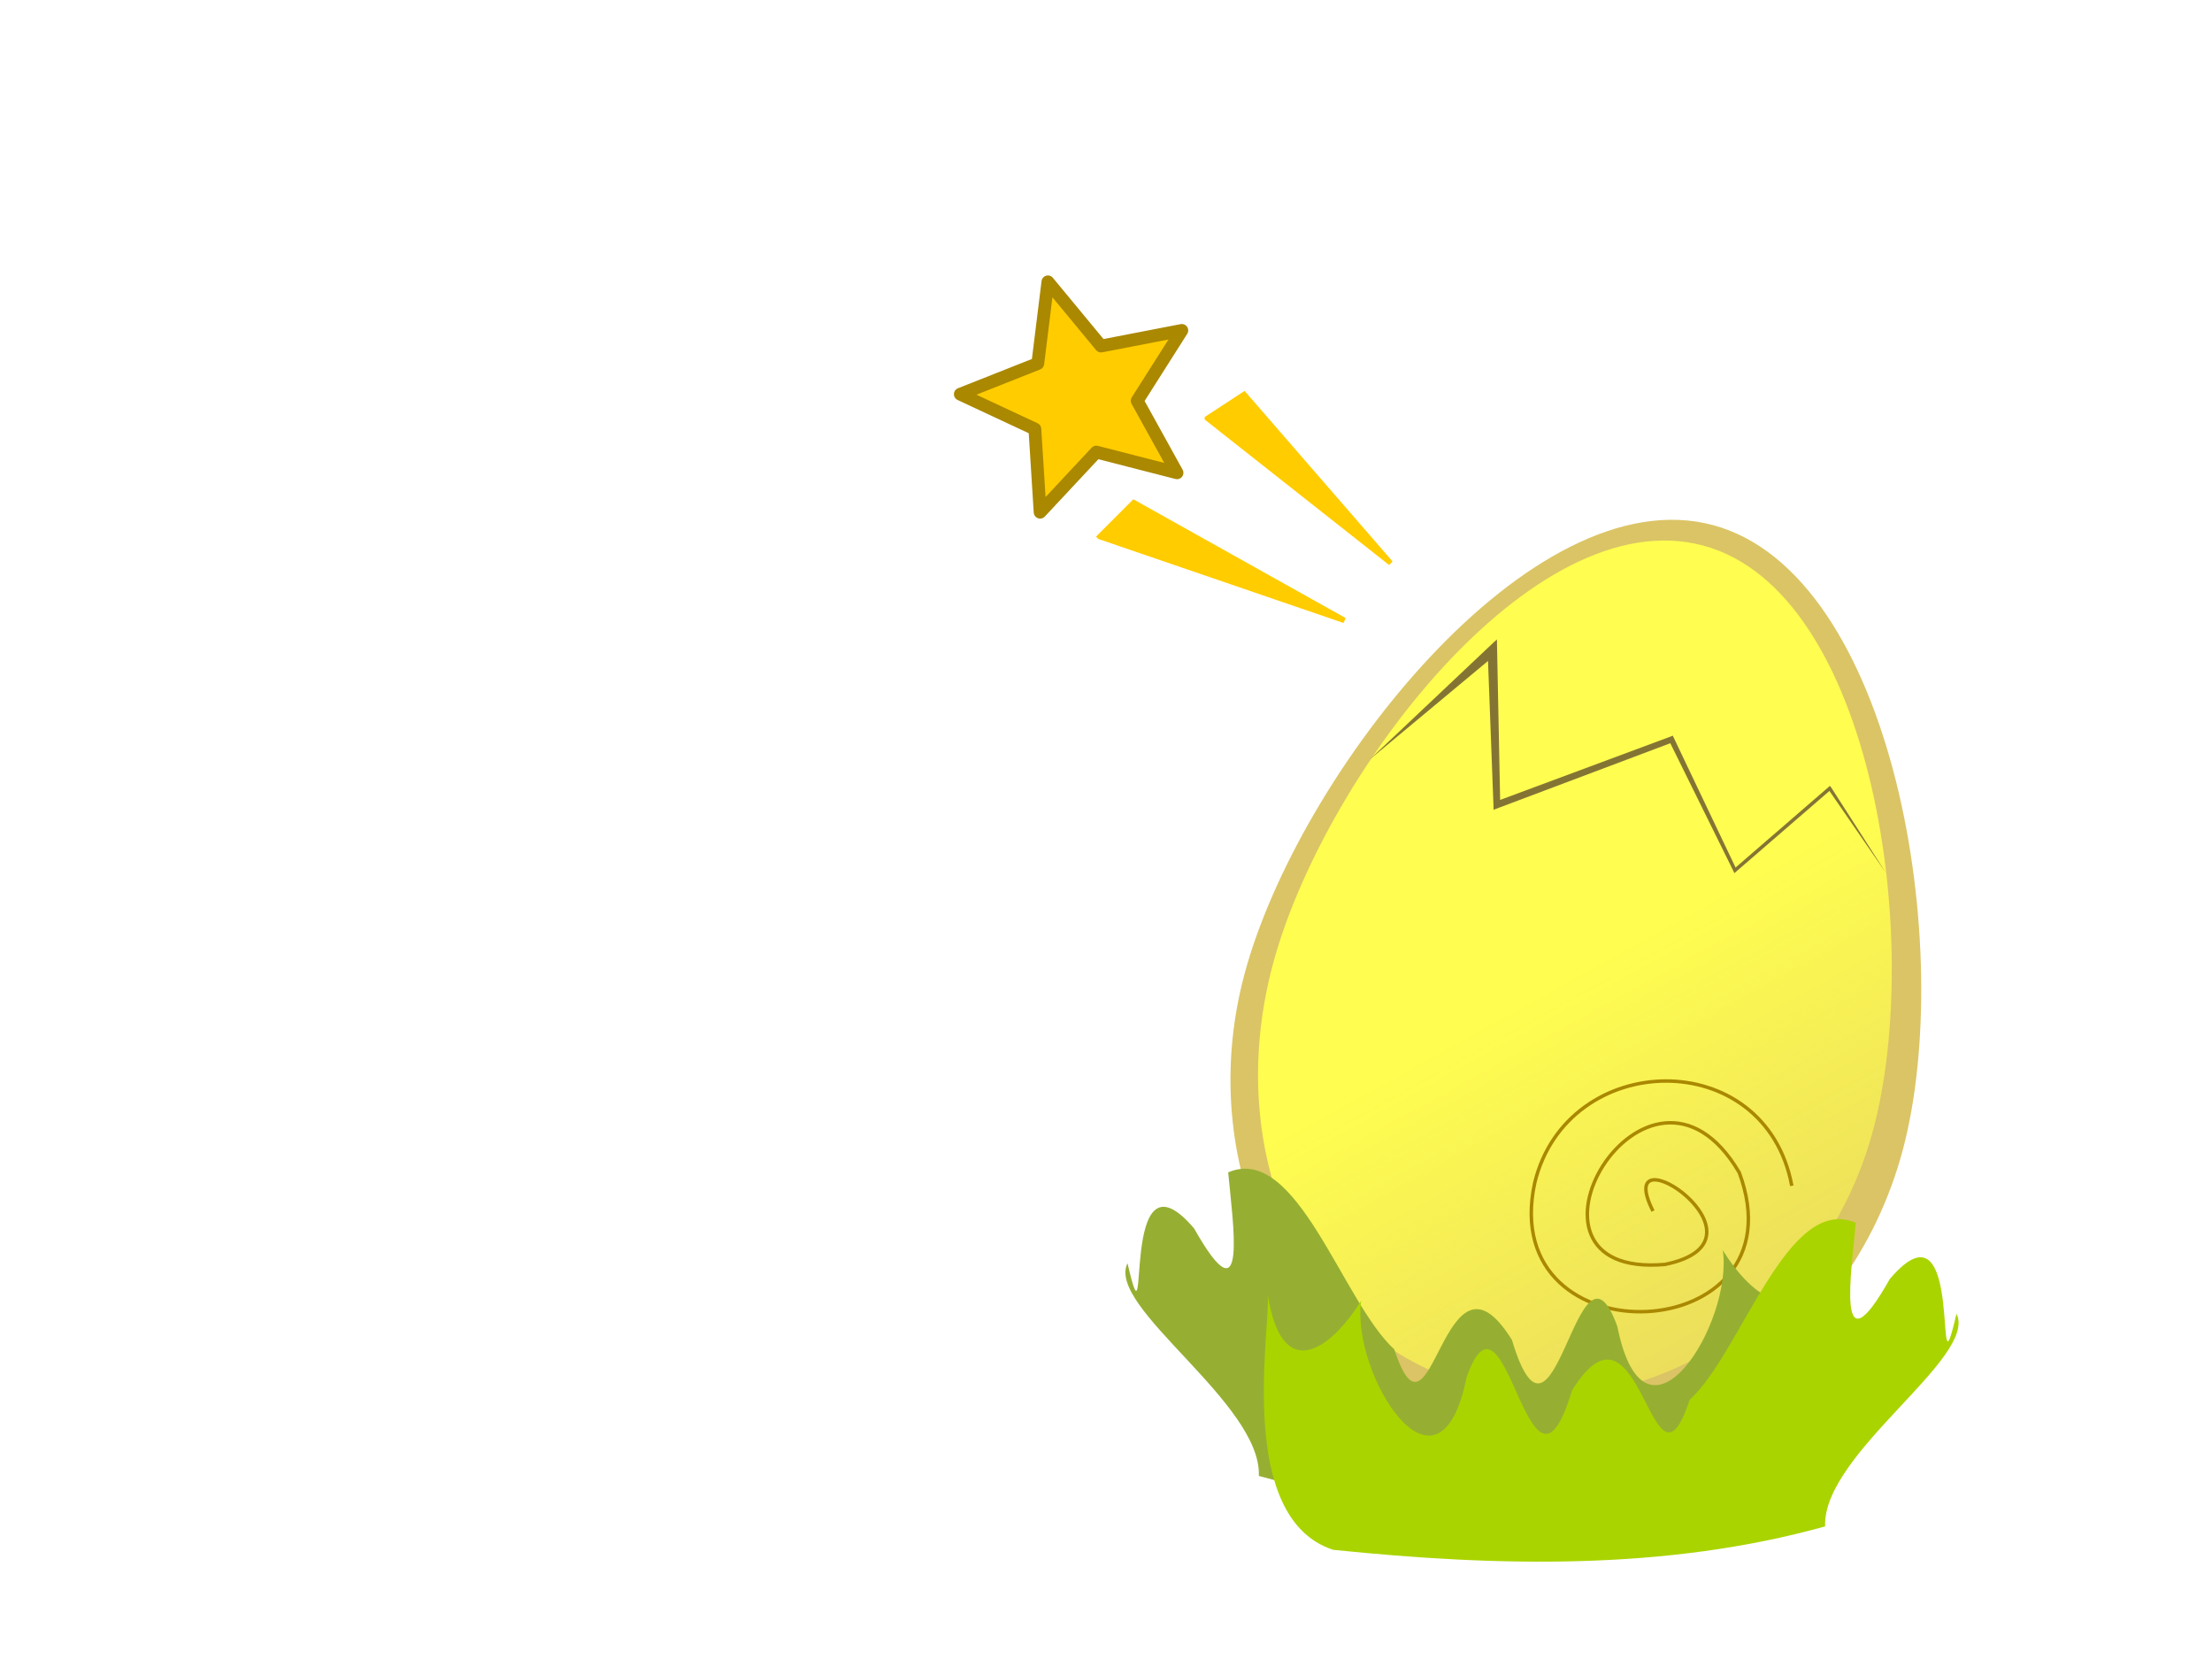 <?xml version="1.0" encoding="UTF-8" standalone="no"?>
<!-- Created with Inkscape (http://www.inkscape.org/) -->

<svg
   xmlns:dc="http://purl.org/dc/elements/1.1/"
   xmlns:cc="http://creativecommons.org/ns#"
   xmlns:rdf="http://www.w3.org/1999/02/22-rdf-syntax-ns#"
   xmlns:svg="http://www.w3.org/2000/svg"
   xmlns="http://www.w3.org/2000/svg"
   xmlns:xlink="http://www.w3.org/1999/xlink"
   xmlns:sodipodi="http://sodipodi.sourceforge.net/DTD/sodipodi-0.dtd"
   xmlns:inkscape="http://www.inkscape.org/namespaces/inkscape"
   width="640px"
   height="480px"
   id="svg3738"
   version="1.1"
   inkscape:version="0.47 r22583"
   sodipodi:docname="Nowy dokument 8">
  <defs
     id="defs3740">
    <linearGradient
       inkscape:collect="always"
       id="linearGradient4452">
      <stop
         style="stop-color:#fffd50;stop-opacity:1;"
         offset="0"
         id="stop4454" />
      <stop
         style="stop-color:#fffd50;stop-opacity:0;"
         offset="1"
         id="stop4456" />
    </linearGradient>
    <inkscape:perspective
       sodipodi:type="inkscape:persp3d"
       inkscape:vp_x="0 : 240 : 1"
       inkscape:vp_y="0 : 1000 : 0"
       inkscape:vp_z="640 : 240 : 1"
       inkscape:persp3d-origin="320 : 160 : 1"
       id="perspective3746" />
    <filter
       id="filter4395"
       inkscape:label="Colorize"
       inkscape:menu="Color"
       inkscape:menu-tooltip="Blend image or object with a flood color and set lightness and contrast"
       x="0"
       y="0"
       width="1"
       height="1"
       color-interpolation-filters="sRGB">
      <feColorMatrix
         id="feColorMatrix4397"
         values="1"
         in="SourceGraphic"
         type="saturate"
         result="result2" />
      <feFlood
         id="feFlood4399"
         flood-color="rgb(254,102,0)"
         flood-opacity="1"
         result="result1" />
      <feBlend
         id="feBlend4401"
         in2="result2"
         mode="multiply"
         in="result1"
         result="result3" />
      <feComposite
         id="feComposite4403"
         in2="SourceGraphic"
         operator="in"
         k2="1"
         result="result4" />
    </filter>
    <filter
       id="filter4405"
       inkscape:label="Colorize"
       inkscape:menu="Color"
       inkscape:menu-tooltip="Blend image or object with a flood color and set lightness and contrast"
       x="0"
       y="0"
       width="1"
       height="1"
       color-interpolation-filters="sRGB">
      <feColorMatrix
         id="feColorMatrix4407"
         values="1"
         in="SourceGraphic"
         type="saturate"
         result="result2" />
      <feFlood
         id="feFlood4409"
         flood-color="rgb(254,102,0)"
         flood-opacity="1"
         result="result1" />
      <feBlend
         id="feBlend4411"
         in2="result2"
         mode="multiply"
         in="result1"
         result="result3" />
      <feComposite
         id="feComposite4413"
         in2="SourceGraphic"
         operator="in"
         k2="1"
         result="result4" />
    </filter>
    <linearGradient
       inkscape:collect="always"
       xlink:href="#linearGradient4452"
       id="linearGradient4458"
       x1="183.479"
       y1="166.284"
       x2="328.796"
       y2="317.305"
       gradientUnits="userSpaceOnUse"
       gradientTransform="matrix(0.966,0.259,-0.259,0.966,339.118,62.939)" />
    <filter
       inkscape:collect="always"
       id="filter4470"
       x="-0.094"
       width="1.188"
       y="-0.102"
       height="1.203">
      <feGaussianBlur
         inkscape:collect="always"
         stdDeviation="2.916"
         id="feGaussianBlur4472" />
    </filter>
  </defs>
  <sodipodi:namedview
     id="base"
     pagecolor="#ffffff"
     bordercolor="#666666"
     borderopacity="1.0"
     inkscape:pageopacity="0.0"
     inkscape:pageshadow="2"
     inkscape:zoom="0.54781349"
     inkscape:cx="108.34019"
     inkscape:cy="174.80861"
     inkscape:current-layer="layer1"
     inkscape:document-units="px"
     showgrid="false"
     inkscape:snap-global="false"
     inkscape:window-width="894"
     inkscape:window-height="627"
     inkscape:window-x="146"
     inkscape:window-y="321"
     inkscape:window-maximized="0" />
  <g
     id="layer1"
     inkscape:label="Layer 1"
     inkscape:groupmode="layer">
    <path
       style="color:#000000;fill:#dbc465;fill-opacity:1;fill-rule:nonzero;stroke:none;stroke-width:0.322;marker:none;visibility:visible;display:inline;overflow:visible;enable-background:accumulate"
       d="m 550.498,332.858 c -15.467,57.725 -70.635,93.098 -123.221,79.008 -52.586,-14.09 -82.676,-72.308 -67.209,-130.033 15.467,-57.725 82.938,-144 135.524,-129.91 52.586,14.09 70.373,123.21 54.906,180.935 z"
       id="path4415"
       sodipodi:nodetypes="csssc" />
    <path
       sodipodi:nodetypes="csssc"
       id="path4418"
       d="m 541.975,326.878 c -14.502,54.121 -66.332,87.257 -115.766,74.011 -49.434,-13.246 -72.431,-67.768 -57.929,-121.889 14.502,-54.121 75.036,-134.403 124.47,-121.157 49.434,13.246 63.727,114.914 49.225,169.035 z"
       style="color:#000000;fill:url(#linearGradient4458);fill-opacity:1;fill-rule:nonzero;stroke:none;stroke-width:0.322;marker:none;visibility:visible;display:inline;overflow:visible;enable-background:accumulate" />
    <path
       style="fill:none;stroke:#aa8800;stroke-width:1px;stroke-linecap:butt;stroke-linejoin:miter;stroke-opacity:1;filter:url(#filter4470)"
       d="m 478.265,350.394 c -12.5,-24.75 37.482,8.424 3.507,15.437 -49.838,4.452 -5.165,-71.853 21.449,-26.571 18.92,50.982 -70.489,55.266 -59.179,2.979 9.416,-38.786 66.755,-40.084 74.382,0.854"
       id="path4464" />
    <path
       style="fill:#ffcc00;stroke:#ffcc00;stroke-width:1.561px;stroke-linecap:butt;stroke-linejoin:miter;stroke-opacity:1"
       d="m 318.213,155.259 70.75,24.246 -60.926,-34.082 -9.825,9.835 z"
       id="path4476"
       sodipodi:nodetypes="cccc"
       inkscape:transform-center-x="36.008833"
       inkscape:transform-center-y="-17.942321" />
    <path
       inkscape:transform-center-y="-36.077326"
       inkscape:transform-center-x="31.789743"
       sodipodi:nodetypes="cccc"
       id="path4478"
       d="m 349.28,121.041 53.085,41.874 -42.395,-48.862 -10.69,6.987 z"
       style="fill:#ffcc00;stroke:#ffcc00;stroke-width:1.446px;stroke-linecap:butt;stroke-linejoin:miter;stroke-opacity:1" />
    <path
       sodipodi:type="star"
       style="color:#000000;fill:#ffcc00;fill-opacity:1;fill-rule:nonzero;stroke:#aa8800;stroke-width:3.7;stroke-linecap:round;stroke-linejoin:round;stroke-miterlimit:4;stroke-opacity:1;stroke-dasharray:none;marker:none;visibility:visible;display:inline;overflow:visible;enable-background:accumulate"
       id="path4474"
       sodipodi:sides="5"
       sodipodi:cx="40.159653"
       sodipodi:cy="25.46574"
       sodipodi:r1="35.065533"
       sodipodi:r2="16.145313"
       sodipodi:arg1="0.67474094"
       sodipodi:arg2="1.313668"
       inkscape:flatsided="false"
       inkscape:rounded="0"
       inkscape:randomized="0"
       d="M 67.541,47.371 44.265,41.08 27.788,58.276 26.578,34.196 5.132,23.838 27.66,15.247 30.883,-8.35 46.016,10.42 69.454,6.193 56.279,26.386 67.541,47.371 z"
       transform="matrix(0.321,0.947,-0.947,0.321,324.117,69.032)" />
    <path
       style="fill:#96af32;fill-opacity:1;stroke:none"
       d="m 364.224,427.03 c 46.205,12.887 95.073,11.624 142.312,6.781 28.26,-9.159 18.171,-63.527 18.947,-73.76 -4.173,26.373 -18.484,15.443 -27.024,1.691 3.109,20.775 -22.413,62.438 -30.516,22.046 -11.543,-32.166 -17.995,45.492 -30.492,3.897 -20.035,-32.282 -23.038,36.052 -34.043,2.725 -15.052,-13.767 -28.155,-59.76 -48.051,-51.215 1.225,13.863 5.968,44.295 -9.845,16.258 -22.28,-26.248 -12.281,40.111 -19.293,10.049 -6.315,12.668 38.835,40.416 38.005,61.529 z"
       id="path4489" />
    <path
       style="fill:#aad400;stroke:none"
       d="m 528.066,441.633 c -46.205,12.887 -95.073,11.624 -142.312,6.781 -28.26,-9.159 -18.171,-63.527 -18.947,-73.76 4.173,26.373 18.484,15.443 27.024,1.691 -3.109,20.775 22.413,62.438 30.516,22.046 11.543,-32.166 17.995,45.492 30.492,3.897 20.035,-32.282 23.038,36.052 34.043,2.725 15.052,-13.767 28.155,-59.76 48.051,-51.215 -1.225,13.863 -5.968,44.295 9.845,16.258 22.28,-26.248 12.281,40.111 19.293,10.049 6.315,12.668 -38.835,40.416 -38.005,61.529 z"
       id="path4486" />
    <path
       style="font-size:medium;font-style:normal;font-variant:normal;font-weight:normal;font-stretch:normal;text-indent:0;text-align:start;text-decoration:none;line-height:normal;letter-spacing:normal;word-spacing:normal;text-transform:none;direction:ltr;block-progression:tb;writing-mode:lr-tb;text-anchor:start;color:#000000;fill:#847434;fill-opacity:1;stroke:none;stroke-width:1px;marker:none;visibility:visible;display:inline;overflow:visible;enable-background:accumulate;font-family:Bitstream Vera Sans;-inkscape-font-specification:Bitstream Vera Sans"
       d="m 433.125,185.031 -0.812,0.688 -36.005,34.016 34.22,-28.497 1.597,42.325 0,0.75 0.688,-0.281 50.459,-18.994 18.259,36.994 0.281,0.594 0.5,-0.438 27,-23.344 16.323,23.683 -15.854,-24.746 -0.344,-0.406 -0.375,0.344 L 502.156,251 484.188,213.281 484,212.844 l -0.438,0.188 -49.525,18.412 -0.913,-45.35 0,-1.062 z"
       id="path4491"
       sodipodi:nodetypes="ccccccccccccccccccccccc" />
  </g>
</svg>
